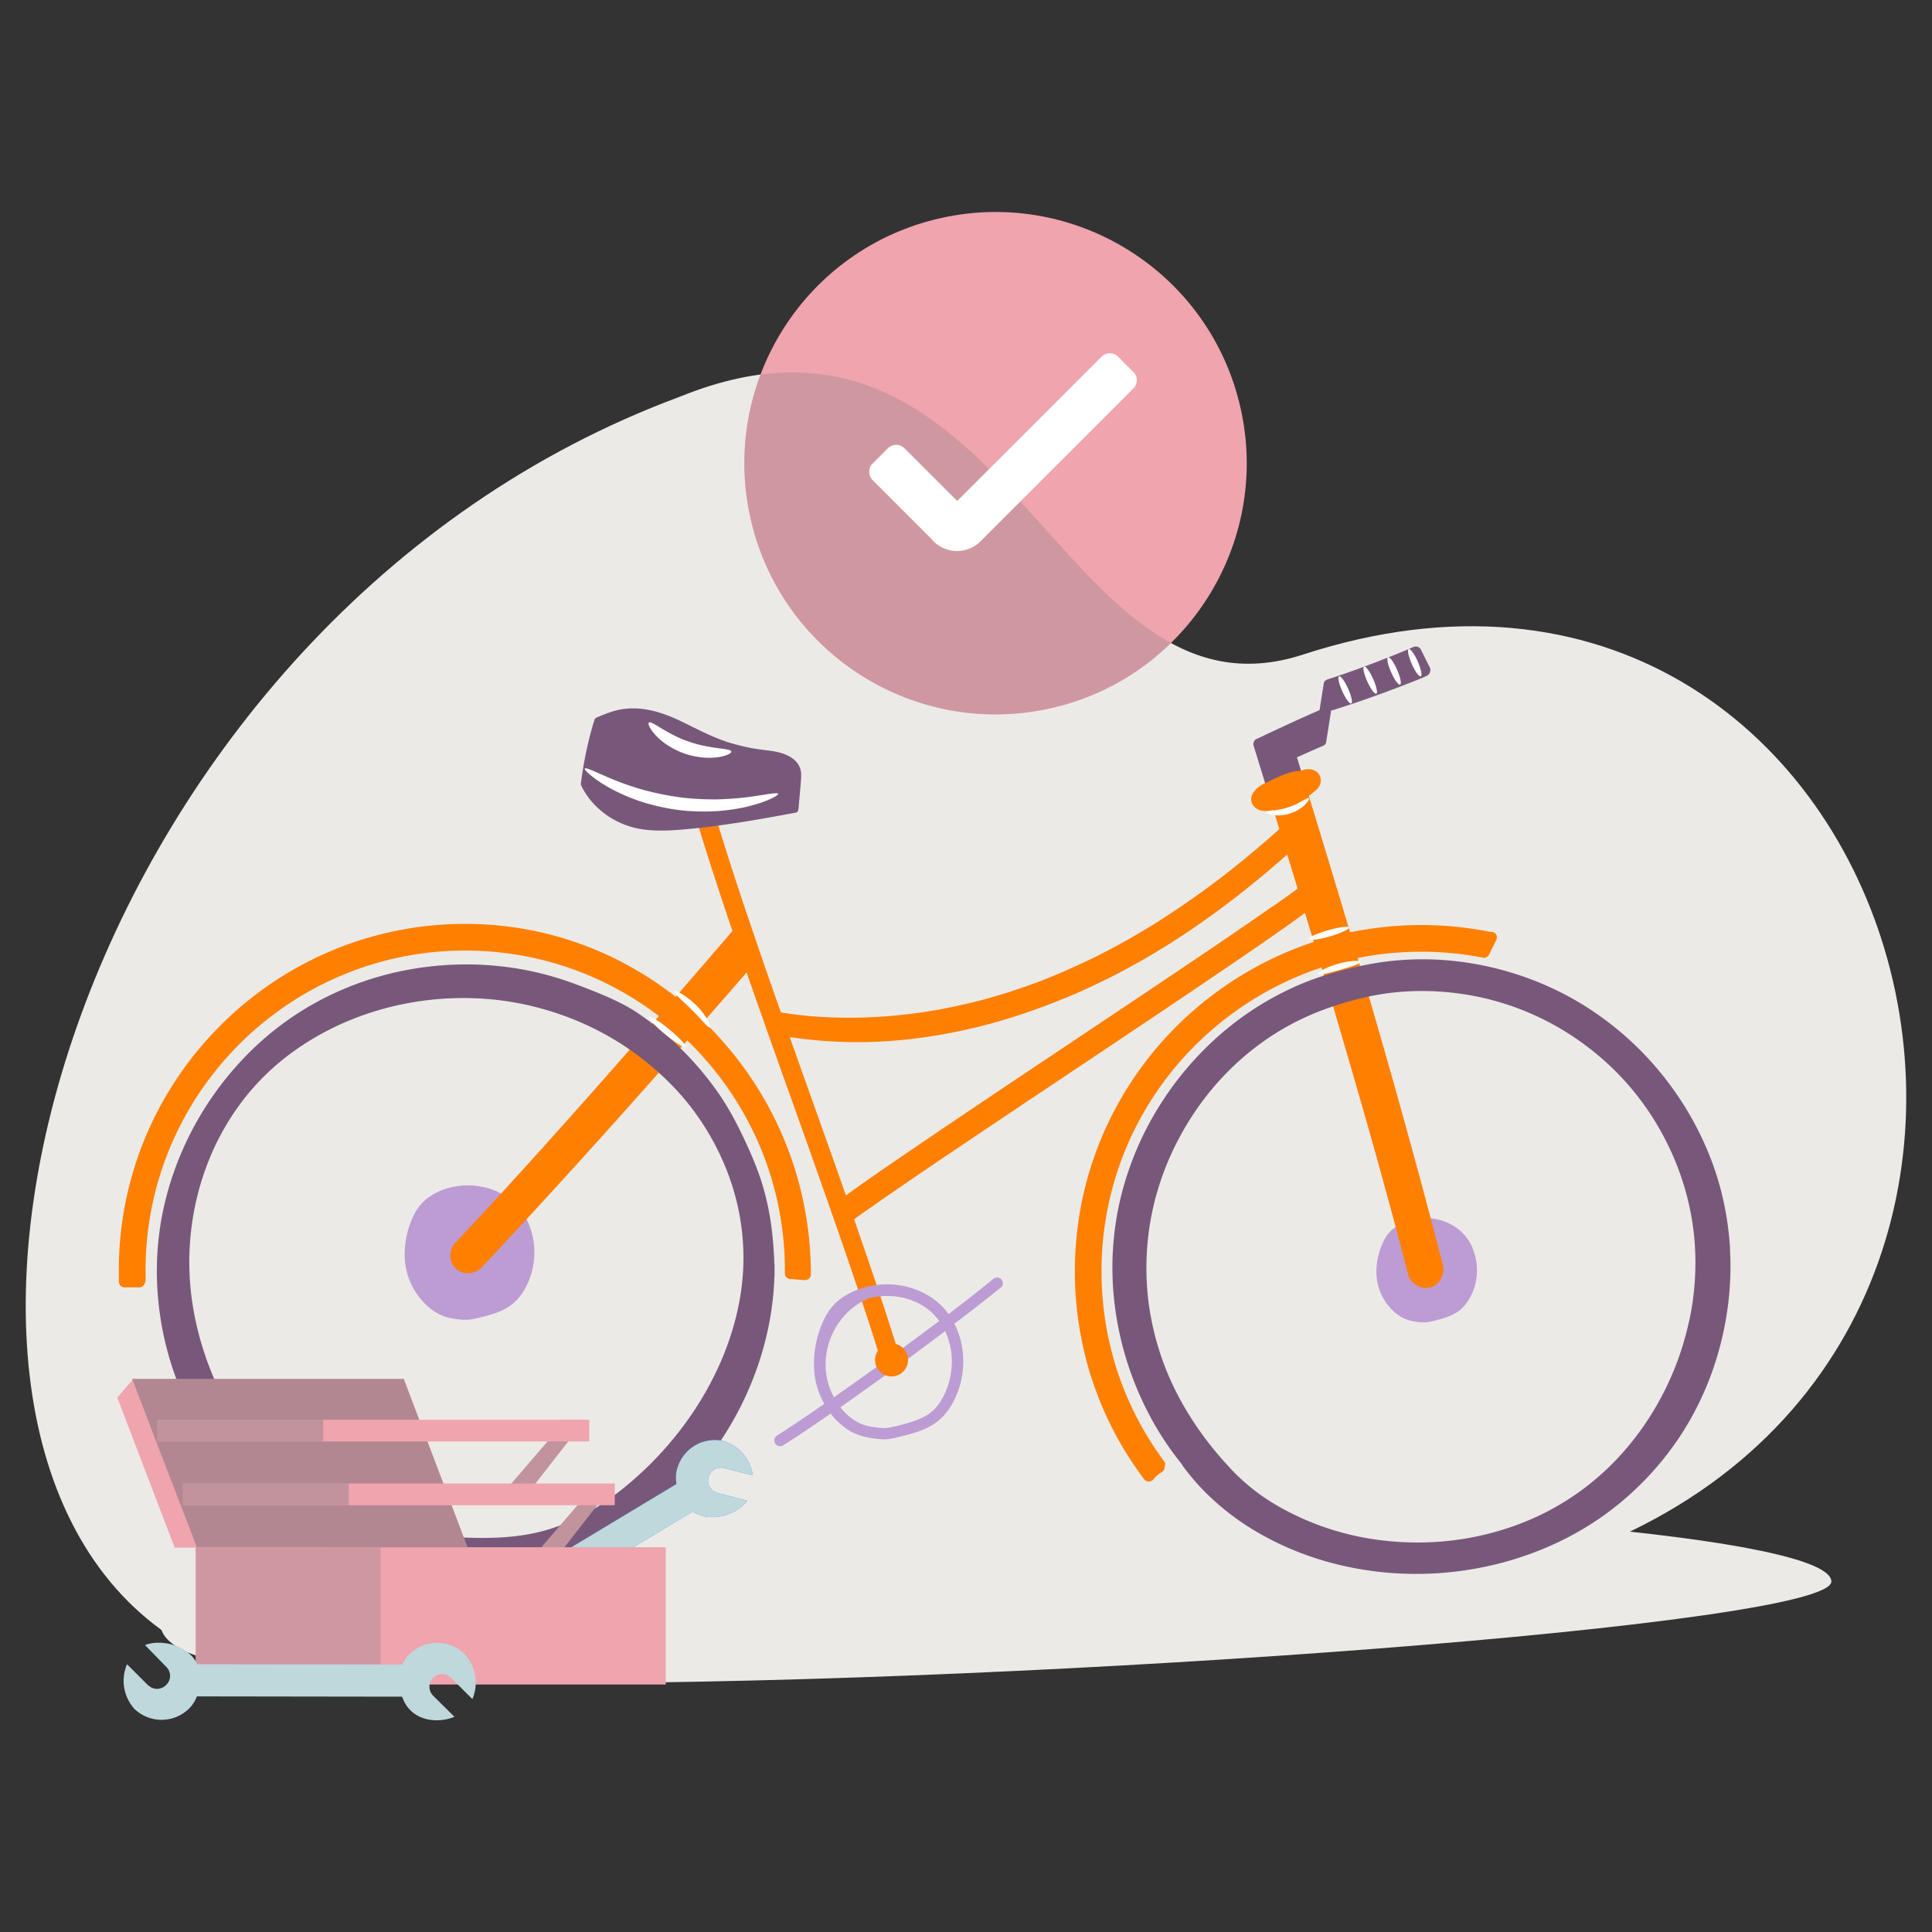 <svg xmlns="http://www.w3.org/2000/svg" viewBox="0 0 200 200"><rect x="0" y="0" width="200" height="200" fill="#333333" stroke="none"/><defs><style>.cls-1{fill:#f0a4ae}.cls-2{fill:#bd9cd4}.cls-4{fill:#fff}.cls-6,.cls-7{fill:#c1939d}.cls-6{opacity:.71}.cls-6,.cls-7{isolation:isolate}.cls-9{fill:#78587a}.cls-10{fill:#ff7f00}.cls-11{fill:#bfd8dc}.cls-12{fill:#eceae7}</style></defs><path class="cls-12" d="M163.47 160.79c60.11-22.4 33.73-113.33-28.58-93.03-25.43 8.28-30.2-40.63-64.49-26.7C8.22 64.08-14.79 145.87 16.71 168.73c17.59 12.76 50.4-2.39 86.71-3 43.66-.74 48.63-.69 60.06-4.94z" id="BG_Strong"/><g id="Illustrations"><path class="cls-12" d="M17.32 163.83c0 4.48-9.8 10.4 40.61 10.4s131.65-6.03 131.65-10.51-40.87-8.12-91.28-8.12-80.98 3.75-80.98 8.23z"/><path class="cls-9" d="M148.06 69.21c-.04-.13-.12-.26-.18-.38l-.27-.54c-.18-.36-.35-.71-.53-1.07-.14-.28-.56-.38-.82-.21h-.03c-.18.08-.37.17-.56.25-.1.04-.19.08-.29.12-.02 0-.08.03-.1.04-.07.03-.14.06-.2.08-.57.24-1.14.47-1.72.69-1.27.5-2.54.98-3.83 1.43-.61.22-1.23.43-1.85.62-.05.02-.09.04-.14.06-.23.04-.46.19-.5.43-.15.93-.3 1.86-.44 2.79-.04 0-.07.02-.11.04-2.15.93-4.27 1.93-6.39 2.93 0 0-.02 0-.03.01h-.02c-.13.07-.21.19-.26.32 0 .02-.01.03-.02.05a.58.58 0 0 0 0 .32c.42 1.34.83 2.69 1.24 4.03.1.31.42.51.74.42.31-.08.52-.43.42-.74v-.03l1.44-.49c.11.29.42.49.73.39.3-.1.52-.42.42-.74-.17-.54-.33-1.08-.5-1.63.91-.41 1.82-.82 2.74-1.21.08-.04.15-.1.2-.17.04-.06.07-.12.08-.19.18-1.1.35-2.2.52-3.29.06 0 .12 0 .19-.03 2.72-.85 5.42-1.83 8.08-2.87.56-.22 1.13-.44 1.67-.7.08-.04.14-.1.19-.17.14-.15.17-.41.12-.6z"/><path class="cls-2" d="M152.39 129.08c-.79-1.79-2.56-2.84-4.47-2.98-.33-.02-.6.29-.6.6 0 .35.28.58.6.6.16.01.32.03.47.06.15.94.38 2.62.43 2.86.07.33.45 1.32.36 1.68s-.85 1.05-1.49 1.1c-.64.04-1.2-.37-1.52-.98-.26-.47-.79-2.96-1.01-4.02.06-.04.13-.08.21-.13.27-.16.39-.55.21-.82-.18-.27-.53-.39-.82-.21-.33.2-.66.43-.92.72-.25.29-.46.61-.63.96-.4.82-.63 1.69-.71 2.6-.15 1.66.45 3.34 1.64 4.51.62.61 1.38 1.03 2.25 1.16.42.07.86.14 1.29.09.42-.05.83-.16 1.23-.27.78-.2 1.55-.47 2.18-.96.66-.51 1.09-1.24 1.4-2 .58-1.45.53-3.13-.1-4.56zM54.41 126.04c-.37-.68-1.41-.07-1.04.61.02.05.05.09.07.14-.98.95-3.22 3.15-3.57 3.52-.44.47-1.42 1.04-1.83.83s-1.12-1.27-.6-1.94c.52-.67 3.28-3.53 3.36-3.61.05-.05.35-.54.59-.93.06.03.12.06.17.1.67.4 1.27-.64.61-1.04-1.56-.94-3.46-1.22-5.24-.86-.86.17-1.71.51-2.43 1a4.85 4.85 0 0 0-1.66 1.93c-.53 1.05-.83 2.2-.92 3.37-.16 1.75.3 3.55 1.36 4.97.7.93 1.55 1.7 2.65 2.12.52.2 1.06.27 1.61.34.59.07 1.12.04 1.7-.1 1.03-.24 2.08-.48 3.02-.98.98-.52 1.7-1.33 2.2-2.31 1.14-2.22 1.16-4.95-.04-7.15z"/><path class="cls-10" d="M83.94 131.92c0-9.61-3.72-18.69-10.46-25.56-6.78-6.91-15.77-10.72-25.32-10.72-19.77 0-35.86 16.09-35.86 35.86v1.19s0 .07.01.1c.06.27.29.48.59.48h1.51c.27 0 .52-.2.58-.46.06-.08.09-.19.09-.3 0-.34-.01-.68-.01-1.02 0-18.25 14.84-33.09 33.09-33.09s33.09 14.85 33.09 33.09v.37c0 .25.17.45.41.5.08.04.16.06.26.06.47 0 .94.09 1.42.1.15 0 .32-.07.43-.18a.38.38 0 0 0 .09-.13c.06-.08.1-.19.1-.3z"/><path class="cls-10" d="M149.36 130.92c-.81-3.14-1.64-6.28-2.49-9.42-.87-3.21-1.76-6.42-2.66-9.62a1197.046 1197.046 0 0 0-5.69-19.5c-.96-3.21-1.94-6.42-2.92-9.63-.04-.12-.08-.25-.11-.37.17-.12.35-.24.5-.39.49-.33.86-.86.7-1.49-.21-.83-1.14-1.02-1.85-.77-.06.02-.11.04-.16.06-1.02.02-2.04.48-2.94.91-.18.08-.37.18-.57.28-.46.19-.89.43-1.22.8-.31.35-.52.78-.39 1.25.12.43.51.74.92.86.44.12.92.04 1.35-.03.2.66.4 1.32.61 1.98-.03.02-.07.04-.1.07-.31.28-.61.55-.92.82-.11.1-.22.2-.34.29-.19.17-.39.34-.58.5l-.43.37c-.15.13-.31.26-.47.39-.17.14-.34.29-.51.43-.07.06-.14.12-.21.17-.47.38-.94.77-1.41 1.14-.03.03-.07.05-.1.08-.25.19-.49.39-.74.58-.06.04-.12.09-.17.13-.25.19-.5.38-.76.57l-.11.08c-.74.56-1.49 1.1-2.25 1.63-.14.1-.29.2-.43.3-.17.12-.34.23-.51.35-.19.13-.39.26-.58.39-.14.1-.29.19-.43.29-.27.18-.55.36-.82.54-.07.05-.14.09-.21.14l-1.05.66-.3.18c-.26.16-.52.31-.78.47-.13.08-.26.15-.39.23l-.72.42c-.13.08-.27.15-.4.23-.25.14-.51.28-.76.42l-.66.36c-.23.12-.46.25-.7.37-.22.11-.44.23-.66.34-.14.07-.27.14-.41.21-.25.12-.49.24-.74.36-.1.05-.2.09-.3.14-1.22.58-2.46 1.13-3.71 1.64-.08.03-.17.07-.25.1-.28.11-.56.22-.83.33-.1.04-.19.07-.29.11-.81.3-1.62.59-2.44.86-.21.07-.43.14-.64.21l-.5.15c-.28.08-.56.17-.83.25-.14.04-.29.08-.43.13-.25.07-.5.14-.75.2-.21.06-.42.12-.64.17-.19.05-.38.09-.57.14-1.04.25-2.08.48-3.14.68l-.22.04c-.33.06-.66.11-.99.17-.12.02-.24.04-.37.06-.3.05-.61.09-.91.13l-.47.06c-.27.04-.55.07-.82.1-.21.02-.42.05-.62.07l-.95.09c-3.62.29-7.3.24-10.88-.31-.13-.02-.26-.04-.4-.07-.89-2.51-1.77-5.03-2.63-7.56-1.2-3.5-2.37-7.02-3.47-10.56l-.39-1.25c-.15-.49-.7-.52-.99-.27-.39-.36-1.18-.03-.99.59 1.08 3.52 2.23 7.01 3.41 10.5.01.04.03.09.04.13-3.73 4.34-7.48 8.67-11.25 12.98a915.91 915.91 0 0 1-11.38 12.75c-2.04 2.24-4.09 4.46-6.17 6.66a.62.62 0 0 0-.14.23s-.01.02-.02.03c-.34.63-.32 1.47.12 2.05.23.31.51.53.89.64.33.1.67.09 1 .03.36-.07.73-.27.98-.54 3.67-3.9 7.29-7.84 10.88-11.81 3.7-4.09 7.36-8.22 11-12.36 1.86-2.12 3.71-4.24 5.56-6.37.77 2.22 1.55 4.44 2.34 6.66 1.33 3.77 2.68 7.52 4.02 11.29 1.29 3.65 2.58 7.29 3.84 10.95 1.18 3.44 2.34 6.9 3.43 10.38.13.4.25.8.37 1.2.19.6 1 .51 1.16.04.39.07.85-.24.7-.73-1.06-3.42-2.18-6.82-3.34-10.2-.46-1.35-.93-2.7-1.39-4.04.57-.42 1.15-.83 1.73-1.23 1.32-.93 2.65-1.84 3.98-2.75 1.65-1.13 3.3-2.25 4.96-3.36 1.88-1.27 3.76-2.53 5.64-3.79 2-1.34 4-2.67 6-4.01l6.06-4.05c1.92-1.29 3.84-2.57 5.75-3.86 1.72-1.16 3.44-2.32 5.15-3.49 1.42-.96 2.83-1.93 4.23-2.91 1.01-.7 2.01-1.41 3-2.14.06-.04.11-.08.17-.13.78 2.57 1.56 5.15 2.33 7.73.98 3.28 1.94 6.56 2.89 9.85.93 3.22 1.85 6.45 2.74 9.69.85 3.06 1.67 6.13 2.47 9.2.1.37.19.74.29 1.12.03.1.07.19.13.25v.02c.46.83 1.55 1.21 2.42.81.36-.16.67-.5.84-.86.21-.43.28-.9.16-1.37v.02zM131.77 93.8c-1.32.93-2.65 1.84-3.98 2.75-1.65 1.13-3.3 2.25-4.96 3.36-1.88 1.27-3.76 2.53-5.64 3.79-2 1.34-4 2.67-6 4.01l-6.06 4.05c-1.92 1.29-3.84 2.57-5.75 3.86-1.72 1.16-3.44 2.32-5.15 3.49-1.42.96-2.83 1.93-4.23 2.91-.82.57-1.63 1.14-2.43 1.73-.51-1.46-1.02-2.91-1.54-4.37-1.31-3.7-2.64-7.4-3.95-11.1-.11-.31-.22-.61-.33-.92 3.35.5 6.75.64 10.13.42 3.98-.27 7.92-1 11.75-2.12 2.08-.61 4.12-1.33 6.13-2.14.11-.05.22-.09.33-.13.02 0 .04-.02.06-.02.31-.13.63-.26.94-.4.09-.04.19-.08.28-.12.29-.13.59-.26.88-.39l.39-.18c.25-.12.5-.23.76-.36l.57-.27c.13-.06.26-.12.39-.19.07-.03.14-.07.21-.1s.14-.07.21-.1c0 0 .01 0 .02-.01 3.15-1.59 6.19-3.41 9.1-5.42 3.05-2.11 5.97-4.41 8.76-6.85.2-.17.39-.35.59-.52.36 1.17.72 2.34 1.08 3.52-.83.63-1.69 1.24-2.55 1.84z"/><path class="cls-10" d="M154.96 96.9a.638.638 0 0 0-.21-.31v-.03s-.04 0-.06-.01l-.02-.01a.614.614 0 0 0-.4-.07c-4.88-.99-10.04-.94-14.9.13l.12.52c-.85.18-1.66.4-2.48.65v-.05a.498.498 0 0 0-.63-.33c-7.13 2.24-13.52 6.78-18.01 12.8-4.64 6.22-7.1 13.63-7.1 21.42s2.49 15.35 7.2 21.55c.09.12.23.19.37.2s.02 0 .02 0h.08c.15 0 .33-.06.43-.18.17-.21.36-.4.57-.57.1-.07.21-.15.32-.21a.63.63 0 0 0 .28-.36c.02-.07.02-.14.02-.21.09-.17.08-.37-.04-.54-4.25-5.73-6.49-12.54-6.49-19.69s2.26-14 6.53-19.73c4.13-5.55 10.01-9.74 16.57-11.82.26-.08.41-.36.33-.63a.238.238 0 0 0-.06-.11c.7-.17 1.43-.32 2.18-.46a.5.5 0 0 0 .49.41c.03 0 .07 0 .11-.01 4.34-.93 8.95-.97 13.3-.12.1.02.2.03.29 0 .14-.05.29-.14.36-.28.25-.5.5-.99.74-1.49.07-.14.11-.3.06-.46z"/><path class="cls-2" d="M103.64 133.27c.25-.21.21-.64 0-.85-.25-.25-.6-.21-.85 0-1.52 1.25-3.05 2.44-4.6 3.61-.15-.21-.32-.42-.5-.62-1.24-1.36-2.98-2.15-4.79-2.39-1.78-.23-3.65.11-5.21 1-.78.44-1.43 1-1.92 1.75-.57.87-.96 1.89-1.21 2.9-.14.57-.22 1.14-.27 1.72v.11c-.08.92-.01 1.86.22 2.79.18.7.46 1.39.82 2.04l-.45.31c-1.46 1.01-2.93 2-4.43 2.96-.28.17-.38.54-.21.82.16.27.55.39.82.21 1.67-1.06 3.31-2.17 4.93-3.3.51.67 1.13 1.25 1.82 1.7.87.56 1.84.78 2.86.91.51.06 1.02.09 1.53 0 .46-.08.92-.21 1.38-.32.93-.23 1.87-.51 2.71-.97.87-.48 1.56-1.16 2.09-2a8.93 8.93 0 0 0 1.32-5.28 8.434 8.434 0 0 0-.9-3.34c.19-.14.38-.29.57-.43 1.43-1.09 2.86-2.2 4.26-3.35zm-17.6 10.77c-1.35-3.1-.23-6.89 2.52-8.87.34-.25.71-.46 1.08-.65l.09-.06c.65-.19 1.34-.29 1.99-.3 1.54-.02 3.06.41 4.32 1.36.46.35.86.77 1.19 1.23-.86.64-1.72 1.28-2.6 1.93-2.74 2.02-5.5 4.01-8.3 5.96-.11-.2-.21-.4-.3-.61zm12.33-4.67c.32 1.51.17 3.17-.46 4.65-.29.7-.74 1.46-1.33 2-.57.53-1.32.87-2.06 1.12-.83.28-1.7.5-2.56.66-.32.06-.84.01-1.24-.03-.37-.05-.8-.11-1.18-.23-1.02-.32-1.88-1.01-2.54-1.86.9-.63 1.8-1.27 2.69-1.91 2.74-1.95 5.46-3.94 8.15-5.97.23.5.41 1.03.53 1.58z"/><circle class="cls-10" cx="92.29" cy="140.78" r="1.71"/><path class="cls-9" d="M82.91 79.94v-.1c-.27-1.44-1.85-1.94-3.1-2.11-.77-.1-1.53-.19-2.29-.34-.73-.15-1.45-.34-2.16-.56-1.49-.48-2.86-1.18-4.25-1.87-1.35-.67-2.75-1.29-4.26-1.52-.86-.14-1.72-.15-2.58 0-.86.15-1.67.49-2.47.82-.16.07-.28.2-.28.36a.37.37 0 0 0-.05.11c-.63 2.09-1.07 4.24-1.34 6.41 0 .07.01.14.05.2 0 .02.01.05.03.07 1.21 2.41 3.64 4.05 6.29 4.44 1.67.24 3.36.11 5.04-.06 1.7-.16 3.4-.4 5.08-.66 1.92-.3 3.83-.65 5.74-1 .18-.03.26-.16.27-.29.02-.05.03-.1.04-.15.05-.74.13-1.48.19-2.22.03-.33.06-.66.07-.99 0-.17.01-.35 0-.52zM179.09 129.19c-.2-3.3-.91-6.56-2.14-9.62a32.613 32.613 0 0 0-4.82-8.24 32.324 32.324 0 0 0-6.92-6.44c-2.81-1.94-5.94-3.4-9.22-4.34-3.55-1.02-7.29-1.44-10.97-1.16-1.81.13-3.6.44-5.36.88-1.35.34-2.68.71-3.99 1.2-3.2 1.22-6.15 2.95-8.79 5.14a32.94 32.94 0 0 0-6.29 6.99 32.49 32.49 0 0 0-4.07 8.53c-.95 3.08-1.41 6.32-1.36 9.55.05 3.3.62 6.6 1.66 9.73 1.04 3.13 2.54 6.12 4.47 8.79.35.48.71.95 1.08 1.41.01.05.03.1.07.14 1.98 2.71 4.52 4.94 7.39 6.67 2.84 1.71 5.99 2.94 9.22 3.67 3.14.71 6.4.97 9.62.78 3.22-.2 6.41-.83 9.45-1.91 3.03-1.07 5.9-2.57 8.47-4.5a31.35 31.35 0 0 0 7.38-7.86c1.86-2.84 3.24-6 4.1-9.29.86-3.29 1.22-6.72 1.01-10.11zm-4.25 7.62a30.14 30.14 0 0 1-2.91 7.9c-1.33 2.48-3 4.77-4.98 6.77a27.059 27.059 0 0 1-6.87 5.04c-2.63 1.35-5.47 2.26-8.38 2.75-2.9.49-5.88.53-8.79.17-2.9-.36-5.77-1.17-8.42-2.4-1.36-.63-2.68-1.36-3.9-2.22-.96-.68-1.86-1.44-2.7-2.27-2.27-2.33-4.25-4.93-5.79-7.8a28.862 28.862 0 0 1-2.96-8.41c-.54-2.89-.6-5.89-.22-8.81.38-2.89 1.23-5.74 2.47-8.38 1.25-2.65 2.88-5.13 4.85-7.3 2.08-2.29 4.51-4.23 7.22-5.71 2.49-1.36 5.13-2.26 7.88-2.9 3.23-.75 6.71-.83 9.99-.35 3.22.47 6.35 1.5 9.22 3.04 2.68 1.44 5.13 3.31 7.23 5.52 2.22 2.34 4.01 5.06 5.32 8 1.27 2.85 2.07 5.93 2.32 9.03.22 2.79.03 5.6-.57 8.33zM80.18 132.03v-1.06c0-.06 0-.12-.02-.17-.1-3-.49-5.99-1.45-8.84-.46-1.36-1.03-2.68-1.64-3.98-.77-1.64-1.61-3.23-2.63-4.72a32.582 32.582 0 0 0-4.4-5.13c-1.11-1.13-2.41-2.13-3.7-3.04-1.41-1-2.99-1.72-4.59-2.37-1.54-.62-3.1-1.22-4.69-1.67a31.23 31.23 0 0 0-4.97-.99c-3.35-.4-6.76-.26-10.07.37-3.29.63-6.49 1.78-9.43 3.41a30.83 30.83 0 0 0-7.5 5.85 33.005 33.005 0 0 0-5.39 7.66c-1.42 2.8-2.45 5.81-3 8.91-.56 3.2-.61 6.46-.16 9.68.44 3.23 1.39 6.37 2.76 9.33 1.36 2.94 3.17 5.67 5.35 8.07l.02.02c1.29 1.8 3.06 3.23 4.87 4.47 2.14 1.47 4.47 2.64 6.9 3.54a33.657 33.657 0 0 0 15.18 1.85c5.09-.56 10.02-2.29 14.26-5.2 4.13-2.84 7.57-6.65 10.04-11.01 2.45-4.34 3.95-9.22 4.22-14.21 0-.2.02-.39.02-.58a.88.88 0 0 0 .02-.17zm-52.59 19.49s-.06-.1-.09-.14c-3.89-4.65-6.62-10.32-7.56-16.33-.92-5.84.02-11.98 2.73-17.24 1.32-2.55 3.03-4.86 5.12-6.83 1.92-1.81 4.12-3.3 6.48-4.48 4.78-2.39 10.21-3.44 15.53-3.13 5.67.33 11.34 2.32 15.93 5.67 2.38 1.74 4.52 3.79 6.26 6.19 1.75 2.42 3.1 5.12 3.95 7.98.84 2.83 1.17 5.78.96 8.72-.21 2.89-.93 5.72-2.02 8.4-2.22 5.44-6.01 10.3-10.61 13.94-2.31 1.83-4.93 3.33-7.78 4.14-3.28.94-6.76.87-10.13.67-3.37-.2-6.75-.71-9.94-1.85-2.68-.96-5.26-2.43-7.4-4.31-.5-.44-.99-.91-1.43-1.4z"/><path class="cls-4" d="M75.71 77.8c-.07-.38-2.13-.21-4.43-1.04-2.31-.78-3.82-2.2-4.11-1.96-.13.11.09.65.7 1.31.61.67 1.65 1.42 2.97 1.89 1.32.46 2.61.52 3.5.38.9-.13 1.4-.42 1.37-.58zM80.55 82.18c-.07-.19-1.21.08-3.04.32-.92.13-2.02.21-3.23.25-1.22.01-2.55-.04-3.95-.22a30.65 30.65 0 0 1-3.87-.8c-1.17-.34-2.21-.71-3.06-1.07-1.71-.71-2.75-1.26-2.86-1.1-.09.13.77.98 2.45 1.94.84.48 1.89.96 3.1 1.39 1.22.41 2.59.75 4.06.95 1.47.19 2.89.2 4.17.12 1.28-.1 2.42-.29 3.36-.54 1.87-.49 2.92-1.09 2.87-1.24zM142.47 71.81c.17-.07.02-.76-.33-1.54-.35-.77-.76-1.34-.93-1.27-.17.07-.02.76.33 1.54.35.77.76 1.34.93 1.27zM139.88 72.82c.17-.07.02-.76-.33-1.54-.35-.77-.76-1.34-.93-1.27-.17.07-.02.76.33 1.54s.76 1.34.93 1.27zM144.94 70.86c.17-.07.02-.76-.32-1.54s-.76-1.35-.93-1.27c-.17.07-.02.76.32 1.54s.76 1.35.93 1.27zM147.08 70.01c.17-.07.02-.76-.32-1.54s-.76-1.35-.93-1.27c-.17.07-.02.76.32 1.54s.76 1.35.93 1.27zM135.49 82.63c-.14-.13-.93.56-2.12.94-1.18.4-2.22.33-2.26.52-.01.08.24.22.7.29.45.07 1.1.04 1.77-.18.67-.22 1.21-.59 1.53-.91.32-.33.45-.59.38-.65zM139.63 96.02c-.05-.17-1.02-.05-2.16.28-1.14.33-2.03.74-1.98.92.05.17 1.02.05 2.16-.28 1.14-.33 2.03-.74 1.98-.92zM73.47 106.36c.16-.08-.32-1.25-1.42-2.32-1.08-1.07-2.21-1.59-2.3-1.45-.11.16.82.91 1.83 1.91 1.02 1 1.72 1.94 1.88 1.85zM70.98 108.39c.12-.14-.64-.96-1.69-1.82-1.05-.87-1.99-1.45-2.11-1.31-.12.14.64.96 1.69 1.82 1.05.87 1.99 1.45 2.11 1.31zM140.82 99.58c-.03-.18-1.08-.16-2.32.2-1.24.35-2.14.89-2.07 1.05.07.17 1.06-.08 2.25-.42 1.19-.34 2.17-.65 2.14-.83z"/><g id="freepik--Tools--inject-16"><path class="cls-7" d="m62.51 154.94-6.52 8.37-2.33-.36 6.87-8.01h1.98zM60.53 147.03l-6.52 8.36-2.33-.35 6.87-8.01h1.98z"/><path style="fill:#c1939d" d="M41.8 142.74H13.66l6.6 17.43H48.4l-6.6-17.43z"/><path style="opacity:.08" d="M41.8 142.74H13.66l6.6 17.43H48.4l-6.6-17.43z"/><path class="cls-1" d="M18.94 153.57h44.7v2.25h-44.7z"/><path class="cls-7" d="M18.94 153.57H36.1v2.25H18.94z"/><path class="cls-1" d="M16.3 146.97H61v2.25H16.3z"/><path class="cls-7" d="M16.3 146.97h17.16v2.25H16.3z"/><path class="cls-1" d="m13.71 142.86-1.57 1.81 5.94 15.54h2.32l-6.69-17.35z"/><path d="m74.91 151.97 3.02.75a4.342 4.342 0 0 0-3.03-3.54c-1.95-.45-3.93.6-4.66 2.46a3.44 3.44 0 0 0-.2 1.98l-18.21 10.96c-2.14-1.79-4.66-.44-5.7 1.02l3.01.73c.71.16 1.16.86 1.01 1.57a1.33 1.33 0 0 1-1.57 1.01c-.03 0-.07-.02-.1-.03l-3.01-.75a4.342 4.342 0 0 0 3.03 3.54c1.94.49 3.96-.52 4.73-2.37.28-.58.37-1.23.27-1.87l18.21-10.96c1.79 1.23 4.62.34 5.64-1.12l-3.04-.79c-.71-.17-1.15-.88-.98-1.58v-.03c.17-.71.88-1.15 1.59-.98z" style="fill:#297dfa"/><path class="cls-11" d="m74.91 151.97 3.02.75a4.342 4.342 0 0 0-3.03-3.54c-1.95-.45-3.93.6-4.66 2.46a3.44 3.44 0 0 0-.2 1.98l-18.21 10.96c-2.14-1.79-4.66-.44-5.7 1.02l3.01.73c.71.16 1.16.86 1.01 1.57a1.33 1.33 0 0 1-1.57 1.01c-.03 0-.07-.02-.1-.03l-3.01-.75a4.342 4.342 0 0 0 3.03 3.54c1.94.49 3.96-.52 4.73-2.37.28-.58.37-1.23.27-1.87l18.21-10.96c1.79 1.23 4.62.34 5.64-1.12l-3.04-.79c-.71-.17-1.15-.88-.98-1.58v-.03c.17-.71.88-1.15 1.59-.98z"/><path class="cls-1" d="M20.26 160.17h48.66v14.21H20.26z"/><path class="cls-6" d="M20.26 160.17H39.4v14.21H20.26z"/><path class="cls-11" d="m15.35 174.48-2.2-2.2c-.67 1.56-.37 3.36.76 4.62a4.056 4.056 0 0 0 5.28.3c.54-.4.96-.96 1.19-1.59l21.25.03c.9 2.64 3.77 2.79 5.41 2.08l-2.2-2.18a1.31 1.31 0 0 1 0-1.85c.51-.51 1.35-.51 1.86 0l2.2 2.2a4.35 4.35 0 0 0-.77-4.62 4.038 4.038 0 0 0-5.27-.42 3.2 3.2 0 0 0-1.19 1.46l-21.25-.03c-.9-1.98-3.76-2.64-5.41-1.98l2.2 2.25c.52.51.53 1.35.01 1.86l-.01.01c-.5.52-1.32.55-1.85.05z"/></g><circle class="cls-1" cx="103.06" cy="47.94" r="26" transform="rotate(-13.95 103.103 47.956)"/><path class="cls-6" d="M121.21 66.56c-13.37-7.3-21.7-30.51-42.48-27.78a25.95 25.95 0 0 0-1.2 14.09c2.72 14.1 16.36 23.33 30.46 20.61 5.19-1 9.71-3.48 13.22-6.91z"/><path class="cls-4" d="m117.32 38.5-1.57-1.57a1.22 1.22 0 0 0-1.73 0L99.09 51.86l-5.45-5.45a1.22 1.22 0 0 0-1.73 0l-1.57 1.57a1.22 1.22 0 0 0 0 1.73l6.18 6.18s.07.1.11.14a3.446 3.446 0 0 0 4.88 0l15.81-15.81c.48-.48.48-1.25 0-1.73z"/></g></svg>
